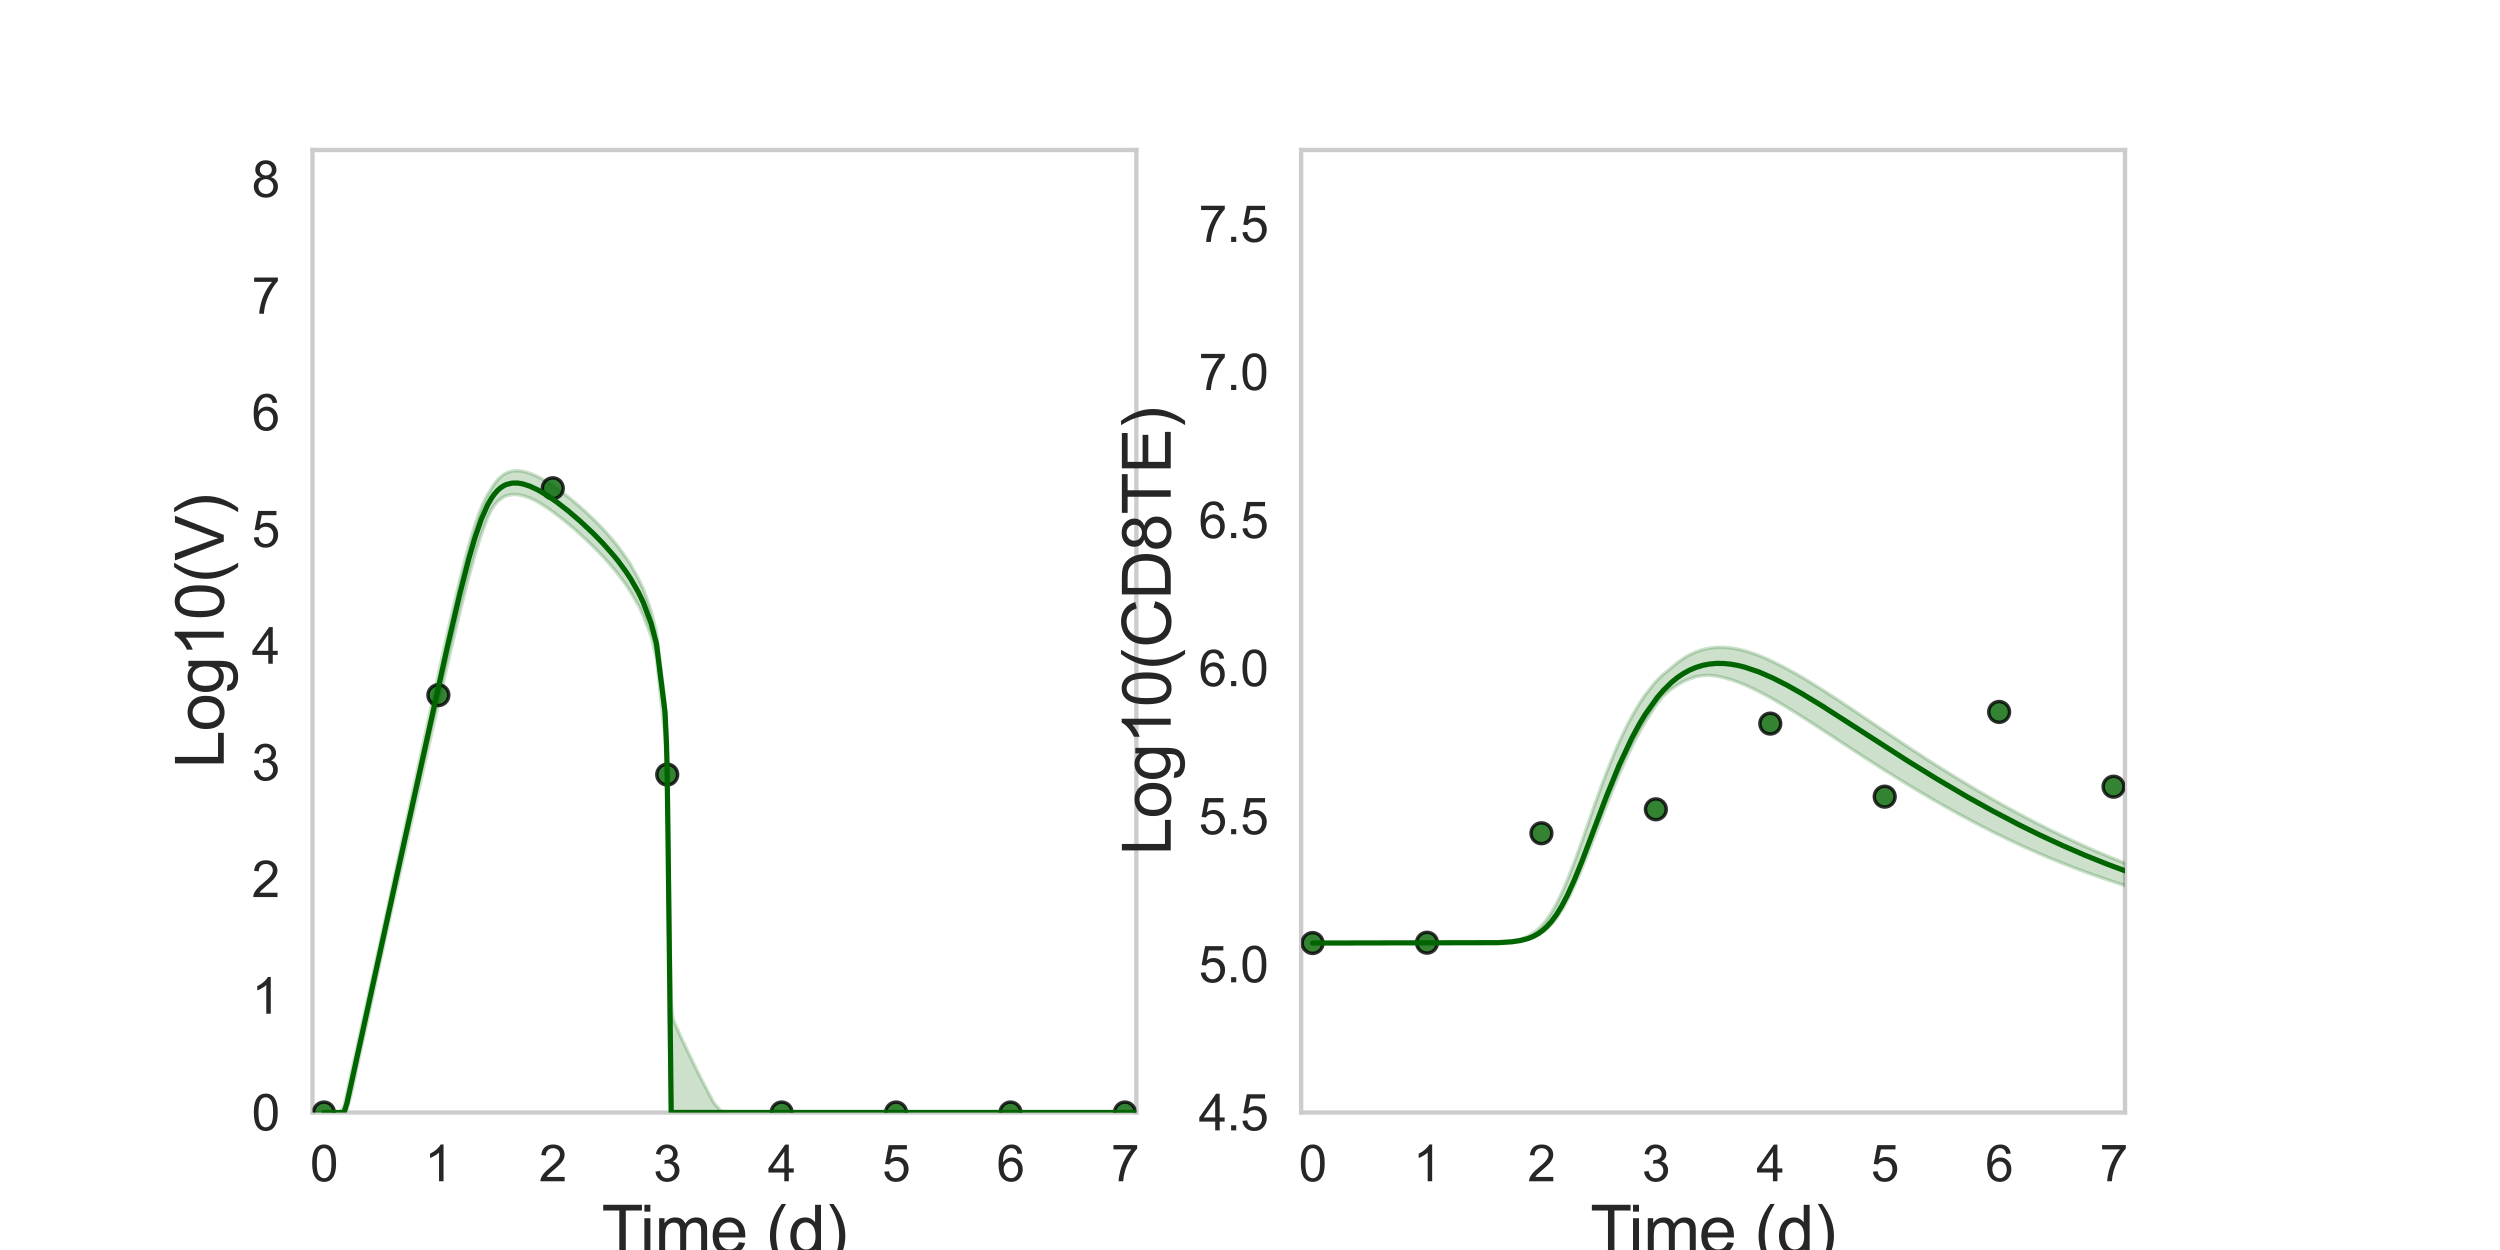 <?xml version="1.0" encoding="utf-8" standalone="no"?>
<!DOCTYPE svg PUBLIC "-//W3C//DTD SVG 1.1//EN"
  "http://www.w3.org/Graphics/SVG/1.1/DTD/svg11.dtd">
<svg xmlns:xlink="http://www.w3.org/1999/xlink" width="720pt" height="360pt" viewBox="0 0 720 360" xmlns="http://www.w3.org/2000/svg" version="1.1">
 <defs>
  <style type="text/css">*{stroke-linejoin: round; stroke-linecap: butt}</style>
 </defs>
 <g id="figure_1">
  <g id="patch_1">
   <path d="M 0 360 
L 720 360 
L 720 0 
L 0 0 
z
" style="fill: #ffffff"/>
  </g>
  <g id="axes_1">
   <g id="patch_2">
    <path d="M 90 320.4 
L 327.273 320.4 
L 327.273 43.2 
L 90 43.2 
z
" style="fill: #ffffff"/>
   </g>
   <g id="matplotlib.axis_1">
    <g id="xtick_1">
     <g id="text_1">
      <!-- 0 -->
      <g style="fill: #262626" transform="translate(89.292 340.207) scale(0.144 -0.144)">
       <defs>
        <path id="ArialMT-30" d="M 266 2259 
Q 266 3072 433 3567 
Q 600 4063 929 4331 
Q 1259 4600 1759 4600 
Q 2128 4600 2406 4451 
Q 2684 4303 2865 4023 
Q 3047 3744 3150 3342 
Q 3253 2941 3253 2259 
Q 3253 1453 3087 958 
Q 2922 463 2592 192 
Q 2263 -78 1759 -78 
Q 1097 -78 719 397 
Q 266 969 266 2259 
z
M 844 2259 
Q 844 1131 1108 757 
Q 1372 384 1759 384 
Q 2147 384 2411 759 
Q 2675 1134 2675 2259 
Q 2675 3391 2411 3762 
Q 2147 4134 1753 4134 
Q 1366 4134 1134 3806 
Q 844 3388 844 2259 
z
" transform="scale(0.016)"/>
       </defs>
       <use xlink:href="#ArialMT-30"/>
      </g>
     </g>
    </g>
    <g id="xtick_2">
     <g id="text_2">
      <!-- 1 -->
      <g style="fill: #262626" transform="translate(122.246 340.207) scale(0.144 -0.144)">
       <defs>
        <path id="ArialMT-31" d="M 2384 0 
L 1822 0 
L 1822 3584 
Q 1619 3391 1289 3197 
Q 959 3003 697 2906 
L 697 3450 
Q 1169 3672 1522 3987 
Q 1875 4303 2022 4600 
L 2384 4600 
L 2384 0 
z
" transform="scale(0.016)"/>
       </defs>
       <use xlink:href="#ArialMT-31"/>
      </g>
     </g>
    </g>
    <g id="xtick_3">
     <g id="text_3">
      <!-- 2 -->
      <g style="fill: #262626" transform="translate(155.201 340.207) scale(0.144 -0.144)">
       <defs>
        <path id="ArialMT-32" d="M 3222 541 
L 3222 0 
L 194 0 
Q 188 203 259 391 
Q 375 700 629 1000 
Q 884 1300 1366 1694 
Q 2113 2306 2375 2664 
Q 2638 3022 2638 3341 
Q 2638 3675 2398 3904 
Q 2159 4134 1775 4134 
Q 1369 4134 1125 3890 
Q 881 3647 878 3216 
L 300 3275 
Q 359 3922 746 4261 
Q 1134 4600 1788 4600 
Q 2447 4600 2831 4234 
Q 3216 3869 3216 3328 
Q 3216 3053 3103 2787 
Q 2991 2522 2730 2228 
Q 2469 1934 1863 1422 
Q 1356 997 1212 845 
Q 1069 694 975 541 
L 3222 541 
z
" transform="scale(0.016)"/>
       </defs>
       <use xlink:href="#ArialMT-32"/>
      </g>
     </g>
    </g>
    <g id="xtick_4">
     <g id="text_4">
      <!-- 3 -->
      <g style="fill: #262626" transform="translate(188.155 340.207) scale(0.144 -0.144)">
       <defs>
        <path id="ArialMT-33" d="M 269 1209 
L 831 1284 
Q 928 806 1161 595 
Q 1394 384 1728 384 
Q 2125 384 2398 659 
Q 2672 934 2672 1341 
Q 2672 1728 2419 1979 
Q 2166 2231 1775 2231 
Q 1616 2231 1378 2169 
L 1441 2663 
Q 1497 2656 1531 2656 
Q 1891 2656 2178 2843 
Q 2466 3031 2466 3422 
Q 2466 3731 2256 3934 
Q 2047 4138 1716 4138 
Q 1388 4138 1169 3931 
Q 950 3725 888 3313 
L 325 3413 
Q 428 3978 793 4289 
Q 1159 4600 1703 4600 
Q 2078 4600 2393 4439 
Q 2709 4278 2876 4000 
Q 3044 3722 3044 3409 
Q 3044 3113 2884 2869 
Q 2725 2625 2413 2481 
Q 2819 2388 3044 2092 
Q 3269 1797 3269 1353 
Q 3269 753 2831 336 
Q 2394 -81 1725 -81 
Q 1122 -81 723 278 
Q 325 638 269 1209 
z
" transform="scale(0.016)"/>
       </defs>
       <use xlink:href="#ArialMT-33"/>
      </g>
     </g>
    </g>
    <g id="xtick_5">
     <g id="text_5">
      <!-- 4 -->
      <g style="fill: #262626" transform="translate(221.11 340.207) scale(0.144 -0.144)">
       <defs>
        <path id="ArialMT-34" d="M 2069 0 
L 2069 1097 
L 81 1097 
L 81 1613 
L 2172 4581 
L 2631 4581 
L 2631 1613 
L 3250 1613 
L 3250 1097 
L 2631 1097 
L 2631 0 
L 2069 0 
z
M 2069 1613 
L 2069 3678 
L 634 1613 
L 2069 1613 
z
" transform="scale(0.016)"/>
       </defs>
       <use xlink:href="#ArialMT-34"/>
      </g>
     </g>
    </g>
    <g id="xtick_6">
     <g id="text_6">
      <!-- 5 -->
      <g style="fill: #262626" transform="translate(254.064 340.207) scale(0.144 -0.144)">
       <defs>
        <path id="ArialMT-35" d="M 266 1200 
L 856 1250 
Q 922 819 1161 601 
Q 1400 384 1738 384 
Q 2144 384 2425 690 
Q 2706 997 2706 1503 
Q 2706 1984 2436 2262 
Q 2166 2541 1728 2541 
Q 1456 2541 1237 2417 
Q 1019 2294 894 2097 
L 366 2166 
L 809 4519 
L 3088 4519 
L 3088 3981 
L 1259 3981 
L 1013 2750 
Q 1425 3038 1878 3038 
Q 2478 3038 2890 2622 
Q 3303 2206 3303 1553 
Q 3303 931 2941 478 
Q 2500 -78 1738 -78 
Q 1113 -78 717 272 
Q 322 622 266 1200 
z
" transform="scale(0.016)"/>
       </defs>
       <use xlink:href="#ArialMT-35"/>
      </g>
     </g>
    </g>
    <g id="xtick_7">
     <g id="text_7">
      <!-- 6 -->
      <g style="fill: #262626" transform="translate(287.019 340.207) scale(0.144 -0.144)">
       <defs>
        <path id="ArialMT-36" d="M 3184 3459 
L 2625 3416 
Q 2550 3747 2413 3897 
Q 2184 4138 1850 4138 
Q 1581 4138 1378 3988 
Q 1113 3794 959 3422 
Q 806 3050 800 2363 
Q 1003 2672 1297 2822 
Q 1591 2972 1913 2972 
Q 2475 2972 2870 2558 
Q 3266 2144 3266 1488 
Q 3266 1056 3080 686 
Q 2894 316 2569 119 
Q 2244 -78 1831 -78 
Q 1128 -78 684 439 
Q 241 956 241 2144 
Q 241 3472 731 4075 
Q 1159 4600 1884 4600 
Q 2425 4600 2770 4297 
Q 3116 3994 3184 3459 
z
M 888 1484 
Q 888 1194 1011 928 
Q 1134 663 1356 523 
Q 1578 384 1822 384 
Q 2178 384 2434 671 
Q 2691 959 2691 1453 
Q 2691 1928 2437 2201 
Q 2184 2475 1800 2475 
Q 1419 2475 1153 2201 
Q 888 1928 888 1484 
z
" transform="scale(0.016)"/>
       </defs>
       <use xlink:href="#ArialMT-36"/>
      </g>
     </g>
    </g>
    <g id="xtick_8">
     <g id="text_8">
      <!-- 7 -->
      <g style="fill: #262626" transform="translate(319.973 340.207) scale(0.144 -0.144)">
       <defs>
        <path id="ArialMT-37" d="M 303 3981 
L 303 4522 
L 3269 4522 
L 3269 4084 
Q 2831 3619 2401 2847 
Q 1972 2075 1738 1259 
Q 1569 684 1522 0 
L 944 0 
Q 953 541 1156 1306 
Q 1359 2072 1739 2783 
Q 2119 3494 2547 3981 
L 303 3981 
z
" transform="scale(0.016)"/>
       </defs>
       <use xlink:href="#ArialMT-37"/>
      </g>
     </g>
    </g>
    <g id="text_9">
     <!-- Time (d) -->
     <g style="fill: #262626" transform="translate(173.266 361.046) scale(0.192 -0.192)">
      <defs>
       <path id="ArialMT-54" d="M 1659 0 
L 1659 4041 
L 150 4041 
L 150 4581 
L 3781 4581 
L 3781 4041 
L 2266 4041 
L 2266 0 
L 1659 0 
z
" transform="scale(0.016)"/>
       <path id="ArialMT-69" d="M 425 3934 
L 425 4581 
L 988 4581 
L 988 3934 
L 425 3934 
z
M 425 0 
L 425 3319 
L 988 3319 
L 988 0 
L 425 0 
z
" transform="scale(0.016)"/>
       <path id="ArialMT-6d" d="M 422 0 
L 422 3319 
L 925 3319 
L 925 2853 
Q 1081 3097 1340 3245 
Q 1600 3394 1931 3394 
Q 2300 3394 2536 3241 
Q 2772 3088 2869 2813 
Q 3263 3394 3894 3394 
Q 4388 3394 4653 3120 
Q 4919 2847 4919 2278 
L 4919 0 
L 4359 0 
L 4359 2091 
Q 4359 2428 4304 2576 
Q 4250 2725 4106 2815 
Q 3963 2906 3769 2906 
Q 3419 2906 3187 2673 
Q 2956 2441 2956 1928 
L 2956 0 
L 2394 0 
L 2394 2156 
Q 2394 2531 2256 2718 
Q 2119 2906 1806 2906 
Q 1569 2906 1367 2781 
Q 1166 2656 1075 2415 
Q 984 2175 984 1722 
L 984 0 
L 422 0 
z
" transform="scale(0.016)"/>
       <path id="ArialMT-65" d="M 2694 1069 
L 3275 997 
Q 3138 488 2766 206 
Q 2394 -75 1816 -75 
Q 1088 -75 661 373 
Q 234 822 234 1631 
Q 234 2469 665 2931 
Q 1097 3394 1784 3394 
Q 2450 3394 2872 2941 
Q 3294 2488 3294 1666 
Q 3294 1616 3291 1516 
L 816 1516 
Q 847 969 1125 678 
Q 1403 388 1819 388 
Q 2128 388 2347 550 
Q 2566 713 2694 1069 
z
M 847 1978 
L 2700 1978 
Q 2663 2397 2488 2606 
Q 2219 2931 1791 2931 
Q 1403 2931 1139 2672 
Q 875 2413 847 1978 
z
" transform="scale(0.016)"/>
       <path id="ArialMT-20" transform="scale(0.016)"/>
       <path id="ArialMT-28" d="M 1497 -1347 
Q 1031 -759 709 28 
Q 388 816 388 1659 
Q 388 2403 628 3084 
Q 909 3875 1497 4659 
L 1900 4659 
Q 1522 4009 1400 3731 
Q 1209 3300 1100 2831 
Q 966 2247 966 1656 
Q 966 153 1900 -1347 
L 1497 -1347 
z
" transform="scale(0.016)"/>
       <path id="ArialMT-64" d="M 2575 0 
L 2575 419 
Q 2259 -75 1647 -75 
Q 1250 -75 917 144 
Q 584 363 401 755 
Q 219 1147 219 1656 
Q 219 2153 384 2558 
Q 550 2963 881 3178 
Q 1213 3394 1622 3394 
Q 1922 3394 2156 3267 
Q 2391 3141 2538 2938 
L 2538 4581 
L 3097 4581 
L 3097 0 
L 2575 0 
z
M 797 1656 
Q 797 1019 1065 703 
Q 1334 388 1700 388 
Q 2069 388 2326 689 
Q 2584 991 2584 1609 
Q 2584 2291 2321 2609 
Q 2059 2928 1675 2928 
Q 1300 2928 1048 2622 
Q 797 2316 797 1656 
z
" transform="scale(0.016)"/>
       <path id="ArialMT-29" d="M 791 -1347 
L 388 -1347 
Q 1322 153 1322 1656 
Q 1322 2244 1188 2822 
Q 1081 3291 891 3722 
Q 769 4003 388 4659 
L 791 4659 
Q 1378 3875 1659 3084 
Q 1900 2403 1900 1659 
Q 1900 816 1576 28 
Q 1253 -759 791 -1347 
z
" transform="scale(0.016)"/>
      </defs>
      <use xlink:href="#ArialMT-54"/>
      <use xlink:href="#ArialMT-69" x="57.334"/>
      <use xlink:href="#ArialMT-6d" x="79.551"/>
      <use xlink:href="#ArialMT-65" x="162.852"/>
      <use xlink:href="#ArialMT-20" x="218.467"/>
      <use xlink:href="#ArialMT-28" x="246.25"/>
      <use xlink:href="#ArialMT-64" x="279.551"/>
      <use xlink:href="#ArialMT-29" x="335.166"/>
     </g>
    </g>
   </g>
   <g id="matplotlib.axis_2">
    <g id="ytick_1">
     <g id="text_10">
      <!-- 0 -->
      <g style="fill: #262626" transform="translate(72.492 325.554) scale(0.144 -0.144)">
       <use xlink:href="#ArialMT-30"/>
      </g>
     </g>
    </g>
    <g id="ytick_2">
     <g id="text_11">
      <!-- 1 -->
      <g style="fill: #262626" transform="translate(72.492 291.954) scale(0.144 -0.144)">
       <use xlink:href="#ArialMT-31"/>
      </g>
     </g>
    </g>
    <g id="ytick_3">
     <g id="text_12">
      <!-- 2 -->
      <g style="fill: #262626" transform="translate(72.492 258.354) scale(0.144 -0.144)">
       <use xlink:href="#ArialMT-32"/>
      </g>
     </g>
    </g>
    <g id="ytick_4">
     <g id="text_13">
      <!-- 3 -->
      <g style="fill: #262626" transform="translate(72.492 224.754) scale(0.144 -0.144)">
       <use xlink:href="#ArialMT-33"/>
      </g>
     </g>
    </g>
    <g id="ytick_5">
     <g id="text_14">
      <!-- 4 -->
      <g style="fill: #262626" transform="translate(72.492 191.154) scale(0.144 -0.144)">
       <use xlink:href="#ArialMT-34"/>
      </g>
     </g>
    </g>
    <g id="ytick_6">
     <g id="text_15">
      <!-- 5 -->
      <g style="fill: #262626" transform="translate(72.492 157.554) scale(0.144 -0.144)">
       <use xlink:href="#ArialMT-35"/>
      </g>
     </g>
    </g>
    <g id="ytick_7">
     <g id="text_16">
      <!-- 6 -->
      <g style="fill: #262626" transform="translate(72.492 123.954) scale(0.144 -0.144)">
       <use xlink:href="#ArialMT-36"/>
      </g>
     </g>
    </g>
    <g id="ytick_8">
     <g id="text_17">
      <!-- 7 -->
      <g style="fill: #262626" transform="translate(72.492 90.354) scale(0.144 -0.144)">
       <use xlink:href="#ArialMT-37"/>
      </g>
     </g>
    </g>
    <g id="ytick_9">
     <g id="text_18">
      <!-- 8 -->
      <g style="fill: #262626" transform="translate(72.492 56.754) scale(0.144 -0.144)">
       <defs>
        <path id="ArialMT-38" d="M 1131 2484 
Q 781 2613 612 2850 
Q 444 3088 444 3419 
Q 444 3919 803 4259 
Q 1163 4600 1759 4600 
Q 2359 4600 2725 4251 
Q 3091 3903 3091 3403 
Q 3091 3084 2923 2848 
Q 2756 2613 2416 2484 
Q 2838 2347 3058 2040 
Q 3278 1734 3278 1309 
Q 3278 722 2862 322 
Q 2447 -78 1769 -78 
Q 1091 -78 675 323 
Q 259 725 259 1325 
Q 259 1772 486 2073 
Q 713 2375 1131 2484 
z
M 1019 3438 
Q 1019 3113 1228 2906 
Q 1438 2700 1772 2700 
Q 2097 2700 2305 2904 
Q 2513 3109 2513 3406 
Q 2513 3716 2298 3927 
Q 2084 4138 1766 4138 
Q 1444 4138 1231 3931 
Q 1019 3725 1019 3438 
z
M 838 1322 
Q 838 1081 952 856 
Q 1066 631 1291 507 
Q 1516 384 1775 384 
Q 2178 384 2440 643 
Q 2703 903 2703 1303 
Q 2703 1709 2433 1975 
Q 2163 2241 1756 2241 
Q 1359 2241 1098 1978 
Q 838 1716 838 1322 
z
" transform="scale(0.016)"/>
       </defs>
       <use xlink:href="#ArialMT-38"/>
      </g>
     </g>
    </g>
    <g id="text_19">
     <!-- Log10(V) -->
     <g style="fill: #262626" transform="translate(64.451 221.289) rotate(-90) scale(0.192 -0.192)">
      <defs>
       <path id="ArialMT-4c" d="M 469 0 
L 469 4581 
L 1075 4581 
L 1075 541 
L 3331 541 
L 3331 0 
L 469 0 
z
" transform="scale(0.016)"/>
       <path id="ArialMT-6f" d="M 213 1659 
Q 213 2581 725 3025 
Q 1153 3394 1769 3394 
Q 2453 3394 2887 2945 
Q 3322 2497 3322 1706 
Q 3322 1066 3130 698 
Q 2938 331 2570 128 
Q 2203 -75 1769 -75 
Q 1072 -75 642 372 
Q 213 819 213 1659 
z
M 791 1659 
Q 791 1022 1069 705 
Q 1347 388 1769 388 
Q 2188 388 2466 706 
Q 2744 1025 2744 1678 
Q 2744 2294 2464 2611 
Q 2184 2928 1769 2928 
Q 1347 2928 1069 2612 
Q 791 2297 791 1659 
z
" transform="scale(0.016)"/>
       <path id="ArialMT-67" d="M 319 -275 
L 866 -356 
Q 900 -609 1056 -725 
Q 1266 -881 1628 -881 
Q 2019 -881 2231 -725 
Q 2444 -569 2519 -288 
Q 2563 -116 2559 434 
Q 2191 0 1641 0 
Q 956 0 581 494 
Q 206 988 206 1678 
Q 206 2153 378 2554 
Q 550 2956 876 3175 
Q 1203 3394 1644 3394 
Q 2231 3394 2613 2919 
L 2613 3319 
L 3131 3319 
L 3131 450 
Q 3131 -325 2973 -648 
Q 2816 -972 2473 -1159 
Q 2131 -1347 1631 -1347 
Q 1038 -1347 672 -1080 
Q 306 -813 319 -275 
z
M 784 1719 
Q 784 1066 1043 766 
Q 1303 466 1694 466 
Q 2081 466 2343 764 
Q 2606 1063 2606 1700 
Q 2606 2309 2336 2618 
Q 2066 2928 1684 2928 
Q 1309 2928 1046 2623 
Q 784 2319 784 1719 
z
" transform="scale(0.016)"/>
       <path id="ArialMT-56" d="M 1803 0 
L 28 4581 
L 684 4581 
L 1875 1253 
Q 2019 853 2116 503 
Q 2222 878 2363 1253 
L 3600 4581 
L 4219 4581 
L 2425 0 
L 1803 0 
z
" transform="scale(0.016)"/>
      </defs>
      <use xlink:href="#ArialMT-4c"/>
      <use xlink:href="#ArialMT-6f" x="55.615"/>
      <use xlink:href="#ArialMT-67" x="111.23"/>
      <use xlink:href="#ArialMT-31" x="166.846"/>
      <use xlink:href="#ArialMT-30" x="222.461"/>
      <use xlink:href="#ArialMT-28" x="278.076"/>
      <use xlink:href="#ArialMT-56" x="311.377"/>
      <use xlink:href="#ArialMT-29" x="378.076"/>
     </g>
    </g>
   </g>
   <g id="patch_3">
    <path d="M 90 320.4 
L 90 43.2 
" style="fill: none; stroke: #cccccc; stroke-width: 1.25; stroke-linejoin: miter; stroke-linecap: square"/>
   </g>
   <g id="patch_4">
    <path d="M 327.273 320.4 
L 327.273 43.2 
" style="fill: none; stroke: #cccccc; stroke-width: 1.25; stroke-linejoin: miter; stroke-linecap: square"/>
   </g>
   <g id="patch_5">
    <path d="M 90 320.4 
L 327.273 320.4 
" style="fill: none; stroke: #cccccc; stroke-width: 1.25; stroke-linejoin: miter; stroke-linecap: square"/>
   </g>
   <g id="patch_6">
    <path d="M 90 43.2 
L 327.273 43.2 
" style="fill: none; stroke: #cccccc; stroke-width: 1.25; stroke-linejoin: miter; stroke-linecap: square"/>
   </g>
   <g id="PolyCollection_1">
    <defs>
     <path id="m4801d8d768" d="M 93.295 -39.6 
L 93.295 -39.6 
L 93.297 -39.6 
L 93.312 -39.6 
L 93.459 -39.6 
L 93.649 -39.6 
L 94.091 -39.6 
L 94.533 -39.6 
L 95.272 -39.6 
L 96.012 -39.6 
L 97.014 -39.6 
L 98.016 -39.6 
L 99.086 -39.6 
L 99.918 -40.515 
L 101.053 -44.381 
L 101.887 -48.203 
L 103.136 -53.913 
L 103.961 -57.686 
L 105.074 -62.77 
L 105.919 -66.63 
L 107.109 -72.064 
L 107.932 -75.829 
L 108.998 -80.699 
L 109.829 -84.493 
L 110.952 -89.618 
L 111.761 -93.314 
L 112.792 -97.921 
L 113.603 -101.501 
L 114.684 -106.272 
L 115.475 -109.762 
L 116.48 -114.196 
L 117.272 -117.691 
L 118.323 -122.33 
L 119.097 -125.744 
L 120.191 -130.566 
L 120.935 -133.845 
L 121.892 -138.056 
L 122.649 -141.387 
L 123.664 -145.844 
L 124.412 -149.129 
L 125.478 -153.795 
L 126.204 -156.97 
L 127.155 -161.109 
L 127.898 -164.332 
L 128.916 -168.719 
L 129.656 -171.895 
L 130.738 -176.484 
L 131.464 -179.543 
L 132.445 -183.592 
L 133.197 -186.654 
L 134.261 -190.851 
L 135.015 -193.762 
L 136.026 -197.472 
L 136.795 -200.192 
L 137.874 -203.719 
L 138.636 -206.064 
L 139.663 -208.9 
L 140.445 -210.863 
L 141.562 -213.253 
L 142.352 -214.475 
L 143.36 -215.618 
L 144.144 -216.265 
L 145.132 -216.911 
L 145.859 -217.208 
L 146.689 -217.443 
L 147.519 -217.557 
L 148.35 -217.575 
L 149.086 -217.516 
L 149.845 -217.399 
L 150.604 -217.225 
L 151.253 -217.037 
L 151.943 -216.801 
L 152.555 -216.563 
L 153.17 -216.299 
L 153.785 -216.013 
L 154.307 -215.754 
L 154.884 -215.436 
L 155.398 -215.135 
L 155.912 -214.823 
L 156.427 -214.501 
L 156.871 -214.214 
L 157.36 -213.891 
L 157.849 -213.559 
L 158.28 -213.261 
L 158.716 -212.953 
L 159.152 -212.64 
L 159.589 -212.321 
L 159.976 -212.033 
L 160.39 -211.722 
L 160.805 -211.405 
L 161.219 -211.085 
L 161.633 -210.76 
L 162.048 -210.431 
L 162.462 -210.098 
L 162.835 -209.795 
L 163.217 -209.481 
L 163.6 -209.164 
L 163.982 -208.844 
L 164.365 -208.52 
L 164.747 -208.194 
L 165.13 -207.864 
L 165.513 -207.532 
L 165.895 -207.196 
L 166.286 -206.85 
L 166.691 -206.485 
L 167.12 -206.096 
L 168.622 -204.715 
L 169.199 -204.164 
L 170.916 -202.504 
L 171.673 -201.735 
L 173.672 -199.665 
L 174.632 -198.606 
L 176.821 -196.096 
L 177.975 -194.651 
L 180.236 -191.623 
L 181.545 -189.625 
L 183.823 -185.719 
L 185.25 -182.699 
L 187.525 -176.73 
L 189.042 -170.438 
L 191.523 -147.776 
L 191.83 -141.509 
L 191.938 -138.63 
L 192.063 -135.285 
L 192.107 -133.286 
L 192.255 -121.378 
L 192.274 -119.65 
L 192.275 -119.591 
L 192.278 -119.298 
L 192.281 -119 
L 192.285 -118.616 
L 192.288 -118.392 
L 192.295 -117.691 
L 192.309 -116.433 
L 192.342 -113.398 
L 192.413 -106.446 
L 192.484 -99.477 
L 192.59 -89.365 
L 192.697 -78.089 
L 192.829 -61.449 
L 192.967 -48.117 
L 193.122 -39.791 
L 193.308 -39.6 
L 193.529 -39.6 
L 193.859 -39.6 
L 194.309 -39.6 
L 195.503 -39.6 
L 196.698 -39.6 
L 198.326 -39.6 
L 199.953 -39.6 
L 201.798 -39.6 
L 203.642 -39.6 
L 205.612 -39.6 
L 207.581 -39.6 
L 209.617 -39.6 
L 211.652 -39.6 
L 213.687 -39.6 
L 215.722 -39.6 
L 217.757 -39.6 
L 219.792 -39.6 
L 221.827 -39.6 
L 223.862 -39.6 
L 225.897 -39.6 
L 227.932 -39.6 
L 229.968 -39.6 
L 232.003 -39.6 
L 234.038 -39.6 
L 236.073 -39.6 
L 238.108 -39.6 
L 240.143 -39.6 
L 242.178 -39.6 
L 244.213 -39.6 
L 246.248 -39.6 
L 248.284 -39.6 
L 250.319 -39.6 
L 252.354 -39.6 
L 254.389 -39.6 
L 256.424 -39.6 
L 258.459 -39.6 
L 260.503 -39.6 
L 262.558 -39.6 
L 264.628 -39.6 
L 266.715 -39.6 
L 268.807 -39.6 
L 270.932 -39.6 
L 273.075 -39.6 
L 275.254 -39.6 
L 277.461 -39.6 
L 279.71 -39.6 
L 282 -39.6 
L 284.342 -39.6 
L 286.74 -39.6 
L 289.209 -39.6 
L 291.757 -39.6 
L 294.403 -39.6 
L 297.05 -39.6 
L 299.864 -39.6 
L 302.771 -39.6 
L 305.904 -39.6 
L 309.199 -39.6 
L 312.495 -39.6 
L 315.79 -39.6 
L 319.086 -39.6 
L 322.381 -39.6 
L 325.677 -39.6 
L 328.972 -39.6 
L 332.267 -39.6 
L 335.563 -39.6 
L 338.858 -39.6 
L 342.154 -39.6 
L 345.449 -39.6 
L 348.745 -39.6 
L 352.04 -39.6 
L 355.336 -39.6 
L 358.631 -39.6 
L 361.927 -39.6 
L 365.222 -39.6 
L 368.517 -39.6 
L 371.813 -39.6 
L 375.108 -39.6 
L 378.404 -39.6 
L 381.699 -39.6 
L 384.995 -39.6 
L 388.29 -39.6 
L 391.586 -39.6 
L 394.881 -39.6 
L 398.177 -39.6 
L 401.472 -39.6 
L 404.767 -39.6 
L 408.063 -39.6 
L 411.358 -39.6 
L 414.654 -39.6 
L 417.949 -39.6 
L 421.245 -39.6 
L 424.54 -39.6 
L 427.836 -39.6 
L 431.131 -39.6 
L 434.427 -39.6 
L 437.722 -39.6 
L 441.017 -39.6 
L 444.313 -39.6 
L 447.608 -39.6 
L 450.904 -39.6 
L 454.199 -39.6 
L 457.495 -39.6 
L 460.79 -39.6 
L 464.086 -39.6 
L 467.381 -39.6 
L 470.677 -39.6 
L 473.972 -39.6 
L 477.267 -39.6 
L 480.563 -39.6 
L 483.858 -39.6 
L 487.154 -39.6 
L 488.75 -39.6 
L 488.75 -39.6 
L 488.75 -39.6 
L 487.154 -39.6 
L 483.858 -39.6 
L 480.563 -39.6 
L 477.267 -39.6 
L 473.972 -39.6 
L 470.677 -39.6 
L 467.381 -39.6 
L 464.086 -39.6 
L 460.79 -39.6 
L 457.495 -39.6 
L 454.199 -39.6 
L 450.904 -39.6 
L 447.608 -39.6 
L 444.313 -39.6 
L 441.017 -39.6 
L 437.722 -39.6 
L 434.427 -39.6 
L 431.131 -39.6 
L 427.836 -39.6 
L 424.54 -39.6 
L 421.245 -39.6 
L 417.949 -39.6 
L 414.654 -39.6 
L 411.358 -39.6 
L 408.063 -39.6 
L 404.767 -39.6 
L 401.472 -39.6 
L 398.177 -39.6 
L 394.881 -39.6 
L 391.586 -39.6 
L 388.29 -39.6 
L 384.995 -39.6 
L 381.699 -39.6 
L 378.404 -39.6 
L 375.108 -39.6 
L 371.813 -39.6 
L 368.517 -39.6 
L 365.222 -39.6 
L 361.927 -39.6 
L 358.631 -39.6 
L 355.336 -39.6 
L 352.04 -39.6 
L 348.745 -39.6 
L 345.449 -39.6 
L 342.154 -39.6 
L 338.858 -39.6 
L 335.563 -39.6 
L 332.267 -39.6 
L 328.972 -39.6 
L 325.677 -39.6 
L 322.381 -39.6 
L 319.086 -39.6 
L 315.79 -39.6 
L 312.495 -39.6 
L 309.199 -39.6 
L 305.904 -39.6 
L 302.771 -39.6 
L 299.864 -39.6 
L 297.05 -39.6 
L 294.403 -39.6 
L 291.757 -39.6 
L 289.209 -39.6 
L 286.74 -39.6 
L 284.342 -39.6 
L 282 -39.6 
L 279.71 -39.6 
L 277.461 -39.6 
L 275.254 -39.6 
L 273.075 -39.6 
L 270.932 -39.6 
L 268.807 -39.6 
L 266.715 -39.6 
L 264.628 -39.6 
L 262.558 -39.6 
L 260.503 -39.6 
L 258.459 -39.6 
L 256.424 -39.6 
L 254.389 -39.6 
L 252.354 -39.6 
L 250.319 -39.6 
L 248.284 -39.6 
L 246.248 -39.6 
L 244.213 -39.6 
L 242.178 -39.6 
L 240.143 -39.6 
L 238.108 -39.6 
L 236.073 -39.6 
L 234.038 -39.6 
L 232.003 -39.6 
L 229.968 -39.6 
L 227.932 -39.6 
L 225.897 -39.6 
L 223.862 -39.6 
L 221.827 -39.6 
L 219.792 -39.6 
L 217.757 -39.6 
L 215.722 -39.6 
L 213.687 -39.6 
L 211.652 -39.6 
L 209.617 -39.6 
L 207.581 -40.124 
L 205.612 -42.328 
L 203.642 -46.036 
L 201.798 -49.606 
L 199.953 -53.279 
L 198.326 -56.647 
L 196.698 -60.085 
L 195.503 -62.719 
L 194.309 -65.384 
L 193.859 -66.644 
L 193.529 -68.686 
L 193.308 -73.143 
L 193.122 -81.138 
L 192.967 -90.69 
L 192.829 -100.709 
L 192.697 -110.758 
L 192.59 -119.203 
L 192.484 -127.846 
L 192.413 -132.619 
L 192.342 -136.361 
L 192.309 -138.056 
L 192.295 -138.672 
L 192.288 -139.016 
L 192.285 -139.126 
L 192.281 -139.316 
L 192.278 -139.463 
L 192.275 -139.608 
L 192.274 -139.637 
L 192.255 -140.49 
L 192.107 -145.885 
L 192.063 -147.199 
L 191.938 -150.226 
L 191.83 -152.307 
L 191.523 -157.755 
L 189.042 -178.115 
L 187.525 -184.083 
L 185.25 -190.419 
L 183.823 -193.445 
L 181.545 -197.522 
L 180.236 -199.515 
L 177.975 -202.629 
L 176.821 -204.056 
L 174.632 -206.599 
L 173.672 -207.632 
L 171.673 -209.703 
L 170.916 -210.443 
L 169.199 -212.084 
L 168.622 -212.611 
L 167.12 -213.963 
L 166.691 -214.337 
L 166.286 -214.686 
L 165.895 -215.02 
L 165.513 -215.344 
L 165.13 -215.663 
L 164.747 -215.98 
L 164.365 -216.293 
L 163.982 -216.602 
L 163.6 -216.908 
L 163.217 -217.21 
L 162.835 -217.509 
L 162.462 -217.796 
L 162.048 -218.112 
L 161.633 -218.422 
L 161.219 -218.728 
L 160.805 -219.03 
L 160.39 -219.326 
L 159.976 -219.618 
L 159.589 -219.885 
L 159.152 -220.181 
L 158.716 -220.47 
L 158.28 -220.753 
L 157.849 -221.026 
L 157.36 -221.327 
L 156.871 -221.62 
L 156.427 -221.876 
L 155.912 -222.163 
L 155.398 -222.437 
L 154.884 -222.698 
L 154.307 -222.976 
L 153.785 -223.21 
L 153.17 -223.466 
L 152.555 -223.697 
L 151.943 -223.9 
L 151.253 -224.095 
L 150.604 -224.241 
L 149.845 -224.362 
L 149.086 -224.422 
L 148.35 -224.414 
L 147.519 -224.317 
L 146.689 -224.113 
L 145.859 -223.786 
L 145.132 -223.382 
L 144.144 -222.641 
L 143.36 -221.866 
L 142.352 -220.601 
L 141.562 -219.384 
L 140.445 -217.589 
L 139.663 -216.146 
L 138.636 -213.843 
L 137.874 -211.949 
L 136.795 -208.826 
L 136.026 -206.412 
L 135.015 -202.922 
L 134.261 -200.174 
L 133.197 -196.044 
L 132.445 -193.03 
L 131.464 -188.94 
L 130.738 -185.853 
L 129.656 -181.144 
L 128.916 -177.883 
L 127.898 -173.335 
L 127.155 -169.993 
L 126.204 -165.682 
L 125.478 -162.377 
L 124.412 -157.505 
L 123.664 -154.076 
L 122.649 -149.41 
L 121.892 -145.923 
L 120.935 -141.511 
L 120.191 -138.079 
L 119.097 -133.029 
L 118.323 -129.453 
L 117.272 -124.591 
L 116.48 -120.928 
L 115.475 -116.281 
L 114.684 -112.623 
L 113.603 -107.622 
L 112.792 -103.869 
L 111.761 -99.093 
L 110.952 -95.351 
L 109.829 -90.209 
L 108.998 -86.453 
L 107.932 -81.628 
L 107.109 -77.906 
L 105.919 -72.514 
L 105.074 -68.694 
L 103.961 -63.654 
L 103.136 -59.921 
L 101.887 -54.255 
L 101.053 -50.47 
L 99.918 -45.294 
L 99.086 -41.473 
L 98.016 -39.723 
L 97.014 -39.6 
L 96.012 -39.6 
L 95.272 -39.6 
L 94.533 -39.6 
L 94.091 -39.6 
L 93.649 -39.6 
L 93.459 -39.6 
L 93.312 -39.6 
L 93.297 -39.6 
L 93.295 -39.6 
z
" style="stroke: #006400; stroke-opacity: 0.2"/>
    </defs>
    <g clip-path="url(#p39ecf8c945)">
     <use xlink:href="#m4801d8d768" x="0" y="360" style="fill: #006400; fill-opacity: 0.2; stroke: #006400; stroke-opacity: 0.2"/>
    </g>
   </g>
   <g id="PathCollection_1">
    <defs>
     <path id="mb91b4eb56b" d="M 0 3 
C 0.796 3 1.559 2.684 2.121 2.121 
C 2.684 1.559 3 0.796 3 0 
C 3 -0.796 2.684 -1.559 2.121 -2.121 
C 1.559 -2.684 0.796 -3 0 -3 
C -0.796 -3 -1.559 -2.684 -2.121 -2.121 
C -2.684 -1.559 -3 -0.796 -3 0 
C -3 0.796 -2.684 1.559 -2.121 2.121 
C -1.559 2.684 -0.796 3 0 3 
z
" style="stroke: #000000; stroke-opacity: 0.8"/>
    </defs>
    <g clip-path="url(#p39ecf8c945)">
     <use xlink:href="#mb91b4eb56b" x="93.295" y="320.4" style="fill: #006400; fill-opacity: 0.8; stroke: #000000; stroke-opacity: 0.8"/>
     <use xlink:href="#mb91b4eb56b" x="126.25" y="200.196" style="fill: #006400; fill-opacity: 0.8; stroke: #000000; stroke-opacity: 0.8"/>
     <use xlink:href="#mb91b4eb56b" x="159.205" y="140.612" style="fill: #006400; fill-opacity: 0.8; stroke: #000000; stroke-opacity: 0.8"/>
     <use xlink:href="#mb91b4eb56b" x="192.159" y="223.077" style="fill: #006400; fill-opacity: 0.8; stroke: #000000; stroke-opacity: 0.8"/>
     <use xlink:href="#mb91b4eb56b" x="225.114" y="320.4" style="fill: #006400; fill-opacity: 0.8; stroke: #000000; stroke-opacity: 0.8"/>
     <use xlink:href="#mb91b4eb56b" x="258.068" y="320.4" style="fill: #006400; fill-opacity: 0.8; stroke: #000000; stroke-opacity: 0.8"/>
     <use xlink:href="#mb91b4eb56b" x="291.023" y="320.4" style="fill: #006400; fill-opacity: 0.8; stroke: #000000; stroke-opacity: 0.8"/>
     <use xlink:href="#mb91b4eb56b" x="323.977" y="320.4" style="fill: #006400; fill-opacity: 0.8; stroke: #000000; stroke-opacity: 0.8"/>
    </g>
   </g>
   <g id="line2d_1">
    <path d="M 93.295 320.4 
L 99.086 320.4 
L 99.918 317.735 
L 115.475 246.758 
L 128.916 186.032 
L 132.445 170.953 
L 135.015 160.931 
L 136.795 154.816 
L 138.636 149.484 
L 140.445 145.392 
L 141.562 143.452 
L 142.352 142.335 
L 143.36 141.195 
L 144.144 140.508 
L 145.132 139.862 
L 145.859 139.525 
L 147.519 139.121 
L 149.086 139.114 
L 150.604 139.374 
L 152.555 140.005 
L 154.884 141.089 
L 157.36 142.537 
L 160.39 144.62 
L 163.6 147.113 
L 167.12 150.126 
L 170.916 153.689 
L 173.672 156.515 
L 176.821 160.081 
L 177.975 161.508 
L 180.236 164.567 
L 181.545 166.543 
L 183.823 170.506 
L 185.25 173.477 
L 187.525 179.543 
L 189.042 185.276 
L 191.523 205.034 
L 191.938 214.019 
L 192.107 220.163 
L 192.413 243.203 
L 193.308 320.4 
L 488.75 320.4 
L 488.75 320.4 
" clip-path="url(#p39ecf8c945)" style="fill: none; stroke: #006400; stroke-width: 1.5; stroke-linecap: round"/>
   </g>
  </g>
  <g id="axes_2">
   <g id="patch_7">
    <path d="M 374.727 320.4 
L 612 320.4 
L 612 43.2 
L 374.727 43.2 
z
" style="fill: #ffffff"/>
   </g>
   <g id="matplotlib.axis_3">
    <g id="xtick_9">
     <g id="text_20">
      <!-- 0 -->
      <g style="fill: #262626" transform="translate(374.019 340.207) scale(0.144 -0.144)">
       <use xlink:href="#ArialMT-30"/>
      </g>
     </g>
    </g>
    <g id="xtick_10">
     <g id="text_21">
      <!-- 1 -->
      <g style="fill: #262626" transform="translate(406.973 340.207) scale(0.144 -0.144)">
       <use xlink:href="#ArialMT-31"/>
      </g>
     </g>
    </g>
    <g id="xtick_11">
     <g id="text_22">
      <!-- 2 -->
      <g style="fill: #262626" transform="translate(439.928 340.207) scale(0.144 -0.144)">
       <use xlink:href="#ArialMT-32"/>
      </g>
     </g>
    </g>
    <g id="xtick_12">
     <g id="text_23">
      <!-- 3 -->
      <g style="fill: #262626" transform="translate(472.882 340.207) scale(0.144 -0.144)">
       <use xlink:href="#ArialMT-33"/>
      </g>
     </g>
    </g>
    <g id="xtick_13">
     <g id="text_24">
      <!-- 4 -->
      <g style="fill: #262626" transform="translate(505.837 340.207) scale(0.144 -0.144)">
       <use xlink:href="#ArialMT-34"/>
      </g>
     </g>
    </g>
    <g id="xtick_14">
     <g id="text_25">
      <!-- 5 -->
      <g style="fill: #262626" transform="translate(538.792 340.207) scale(0.144 -0.144)">
       <use xlink:href="#ArialMT-35"/>
      </g>
     </g>
    </g>
    <g id="xtick_15">
     <g id="text_26">
      <!-- 6 -->
      <g style="fill: #262626" transform="translate(571.746 340.207) scale(0.144 -0.144)">
       <use xlink:href="#ArialMT-36"/>
      </g>
     </g>
    </g>
    <g id="xtick_16">
     <g id="text_27">
      <!-- 7 -->
      <g style="fill: #262626" transform="translate(604.701 340.207) scale(0.144 -0.144)">
       <use xlink:href="#ArialMT-37"/>
      </g>
     </g>
    </g>
    <g id="text_28">
     <!-- Time (d) -->
     <g style="fill: #262626" transform="translate(457.994 361.046) scale(0.192 -0.192)">
      <use xlink:href="#ArialMT-54"/>
      <use xlink:href="#ArialMT-69" x="57.334"/>
      <use xlink:href="#ArialMT-6d" x="79.551"/>
      <use xlink:href="#ArialMT-65" x="162.852"/>
      <use xlink:href="#ArialMT-20" x="218.467"/>
      <use xlink:href="#ArialMT-28" x="246.25"/>
      <use xlink:href="#ArialMT-64" x="279.551"/>
      <use xlink:href="#ArialMT-29" x="335.166"/>
     </g>
    </g>
   </g>
   <g id="matplotlib.axis_4">
    <g id="ytick_10">
     <g id="text_29">
      <!-- 4.5 -->
      <g style="fill: #262626" transform="translate(345.211 325.554) scale(0.144 -0.144)">
       <defs>
        <path id="ArialMT-2e" d="M 581 0 
L 581 641 
L 1222 641 
L 1222 0 
L 581 0 
z
" transform="scale(0.016)"/>
       </defs>
       <use xlink:href="#ArialMT-34"/>
       <use xlink:href="#ArialMT-2e" x="55.615"/>
       <use xlink:href="#ArialMT-35" x="83.398"/>
      </g>
     </g>
    </g>
    <g id="ytick_11">
     <g id="text_30">
      <!-- 5.0 -->
      <g style="fill: #262626" transform="translate(345.211 282.907) scale(0.144 -0.144)">
       <use xlink:href="#ArialMT-35"/>
       <use xlink:href="#ArialMT-2e" x="55.615"/>
       <use xlink:href="#ArialMT-30" x="83.398"/>
      </g>
     </g>
    </g>
    <g id="ytick_12">
     <g id="text_31">
      <!-- 5.5 -->
      <g style="fill: #262626" transform="translate(345.211 240.261) scale(0.144 -0.144)">
       <use xlink:href="#ArialMT-35"/>
       <use xlink:href="#ArialMT-2e" x="55.615"/>
       <use xlink:href="#ArialMT-35" x="83.398"/>
      </g>
     </g>
    </g>
    <g id="ytick_13">
     <g id="text_32">
      <!-- 6.0 -->
      <g style="fill: #262626" transform="translate(345.211 197.615) scale(0.144 -0.144)">
       <use xlink:href="#ArialMT-36"/>
       <use xlink:href="#ArialMT-2e" x="55.615"/>
       <use xlink:href="#ArialMT-30" x="83.398"/>
      </g>
     </g>
    </g>
    <g id="ytick_14">
     <g id="text_33">
      <!-- 6.5 -->
      <g style="fill: #262626" transform="translate(345.211 154.969) scale(0.144 -0.144)">
       <use xlink:href="#ArialMT-36"/>
       <use xlink:href="#ArialMT-2e" x="55.615"/>
       <use xlink:href="#ArialMT-35" x="83.398"/>
      </g>
     </g>
    </g>
    <g id="ytick_15">
     <g id="text_34">
      <!-- 7.0 -->
      <g style="fill: #262626" transform="translate(345.211 112.323) scale(0.144 -0.144)">
       <use xlink:href="#ArialMT-37"/>
       <use xlink:href="#ArialMT-2e" x="55.615"/>
       <use xlink:href="#ArialMT-30" x="83.398"/>
      </g>
     </g>
    </g>
    <g id="ytick_16">
     <g id="text_35">
      <!-- 7.5 -->
      <g style="fill: #262626" transform="translate(345.211 69.677) scale(0.144 -0.144)">
       <use xlink:href="#ArialMT-37"/>
       <use xlink:href="#ArialMT-2e" x="55.615"/>
       <use xlink:href="#ArialMT-35" x="83.398"/>
      </g>
     </g>
    </g>
    <g id="text_36">
     <!-- Log10(CD8TE) -->
     <g style="fill: #262626" transform="translate(337.17 246.357) rotate(-90) scale(0.192 -0.192)">
      <defs>
       <path id="ArialMT-43" d="M 3763 1606 
L 4369 1453 
Q 4178 706 3683 314 
Q 3188 -78 2472 -78 
Q 1731 -78 1267 223 
Q 803 525 561 1097 
Q 319 1669 319 2325 
Q 319 3041 592 3573 
Q 866 4106 1370 4382 
Q 1875 4659 2481 4659 
Q 3169 4659 3637 4309 
Q 4106 3959 4291 3325 
L 3694 3184 
Q 3534 3684 3231 3912 
Q 2928 4141 2469 4141 
Q 1941 4141 1586 3887 
Q 1231 3634 1087 3207 
Q 944 2781 944 2328 
Q 944 1744 1114 1308 
Q 1284 872 1643 656 
Q 2003 441 2422 441 
Q 2931 441 3284 734 
Q 3638 1028 3763 1606 
z
" transform="scale(0.016)"/>
       <path id="ArialMT-44" d="M 494 0 
L 494 4581 
L 2072 4581 
Q 2606 4581 2888 4516 
Q 3281 4425 3559 4188 
Q 3922 3881 4101 3404 
Q 4281 2928 4281 2316 
Q 4281 1794 4159 1391 
Q 4038 988 3847 723 
Q 3656 459 3429 307 
Q 3203 156 2883 78 
Q 2563 0 2147 0 
L 494 0 
z
M 1100 541 
L 2078 541 
Q 2531 541 2789 625 
Q 3047 709 3200 863 
Q 3416 1078 3536 1442 
Q 3656 1806 3656 2325 
Q 3656 3044 3420 3430 
Q 3184 3816 2847 3947 
Q 2603 4041 2063 4041 
L 1100 4041 
L 1100 541 
z
" transform="scale(0.016)"/>
       <path id="ArialMT-45" d="M 506 0 
L 506 4581 
L 3819 4581 
L 3819 4041 
L 1113 4041 
L 1113 2638 
L 3647 2638 
L 3647 2100 
L 1113 2100 
L 1113 541 
L 3925 541 
L 3925 0 
L 506 0 
z
" transform="scale(0.016)"/>
      </defs>
      <use xlink:href="#ArialMT-4c"/>
      <use xlink:href="#ArialMT-6f" x="55.615"/>
      <use xlink:href="#ArialMT-67" x="111.23"/>
      <use xlink:href="#ArialMT-31" x="166.846"/>
      <use xlink:href="#ArialMT-30" x="222.461"/>
      <use xlink:href="#ArialMT-28" x="278.076"/>
      <use xlink:href="#ArialMT-43" x="311.377"/>
      <use xlink:href="#ArialMT-44" x="383.594"/>
      <use xlink:href="#ArialMT-38" x="455.811"/>
      <use xlink:href="#ArialMT-54" x="511.426"/>
      <use xlink:href="#ArialMT-45" x="572.51"/>
      <use xlink:href="#ArialMT-29" x="639.209"/>
     </g>
    </g>
   </g>
   <g id="patch_8">
    <path d="M 374.727 320.4 
L 374.727 43.2 
" style="fill: none; stroke: #cccccc; stroke-width: 1.25; stroke-linejoin: miter; stroke-linecap: square"/>
   </g>
   <g id="patch_9">
    <path d="M 612 320.4 
L 612 43.2 
" style="fill: none; stroke: #cccccc; stroke-width: 1.25; stroke-linejoin: miter; stroke-linecap: square"/>
   </g>
   <g id="patch_10">
    <path d="M 374.727 320.4 
L 612 320.4 
" style="fill: none; stroke: #cccccc; stroke-width: 1.25; stroke-linejoin: miter; stroke-linecap: square"/>
   </g>
   <g id="patch_11">
    <path d="M 374.727 43.2 
L 612 43.2 
" style="fill: none; stroke: #cccccc; stroke-width: 1.25; stroke-linejoin: miter; stroke-linecap: square"/>
   </g>
   <g id="PolyCollection_2">
    <defs>
     <path id="m48d745ae9b" d="M 378.023 -88.403 
L 378.023 -88.403 
L 378.024 -88.403 
L 378.039 -88.403 
L 378.187 -88.403 
L 378.377 -88.403 
L 378.818 -88.403 
L 379.26 -88.403 
L 380 -88.403 
L 380.739 -88.403 
L 381.741 -88.403 
L 382.744 -88.403 
L 383.813 -88.403 
L 384.646 -88.403 
L 385.78 -88.403 
L 386.615 -88.403 
L 387.863 -88.403 
L 388.688 -88.403 
L 389.801 -88.403 
L 390.646 -88.403 
L 391.836 -88.403 
L 392.659 -88.403 
L 393.725 -88.403 
L 394.556 -88.403 
L 395.679 -88.403 
L 396.488 -88.403 
L 397.52 -88.403 
L 398.331 -88.403 
L 399.411 -88.403 
L 400.202 -88.403 
L 401.207 -88.403 
L 401.999 -88.403 
L 403.051 -88.403 
L 403.825 -88.403 
L 404.919 -88.403 
L 405.662 -88.403 
L 406.619 -88.403 
L 407.377 -88.403 
L 408.391 -88.404 
L 409.14 -88.404 
L 410.206 -88.404 
L 410.932 -88.404 
L 411.883 -88.404 
L 412.625 -88.404 
L 413.643 -88.404 
L 414.383 -88.404 
L 415.465 -88.404 
L 416.192 -88.404 
L 417.173 -88.404 
L 417.924 -88.405 
L 418.988 -88.405 
L 419.742 -88.406 
L 420.753 -88.407 
L 421.522 -88.407 
L 422.601 -88.409 
L 423.363 -88.411 
L 424.39 -88.414 
L 425.172 -88.416 
L 426.289 -88.422 
L 427.079 -88.427 
L 428.088 -88.436 
L 428.872 -88.445 
L 429.86 -88.46 
L 430.587 -88.474 
L 431.417 -88.495 
L 432.247 -88.521 
L 433.077 -88.555 
L 433.813 -88.593 
L 434.572 -88.641 
L 435.331 -88.7 
L 435.98 -88.762 
L 436.67 -88.84 
L 437.282 -88.923 
L 437.897 -89.021 
L 438.512 -89.135 
L 439.034 -89.247 
L 439.611 -89.39 
L 440.125 -89.535 
L 440.64 -89.698 
L 441.154 -89.882 
L 441.598 -90.058 
L 442.087 -90.272 
L 442.576 -90.51 
L 443.007 -90.74 
L 443.443 -90.995 
L 443.88 -91.273 
L 444.316 -91.576 
L 444.703 -91.865 
L 445.118 -92.198 
L 445.532 -92.555 
L 445.946 -92.939 
L 446.361 -93.349 
L 446.775 -93.787 
L 447.189 -94.252 
L 447.562 -94.696 
L 447.945 -95.176 
L 448.327 -95.682 
L 448.71 -96.213 
L 449.092 -96.771 
L 449.475 -97.355 
L 449.857 -97.966 
L 450.24 -98.602 
L 450.622 -99.264 
L 451.014 -99.974 
L 451.418 -100.752 
L 451.847 -101.539 
L 453.349 -104.682 
L 453.926 -105.923 
L 455.644 -109.962 
L 456.4 -111.806 
L 458.399 -116.878 
L 459.359 -119.371 
L 461.548 -125.057 
L 462.702 -128.025 
L 464.963 -133.666 
L 466.272 -136.78 
L 468.55 -141.921 
L 469.978 -144.887 
L 472.252 -149.296 
L 473.769 -151.9 
L 476.25 -155.843 
L 476.557 -156.285 
L 476.665 -156.438 
L 476.791 -156.614 
L 476.835 -156.676 
L 476.982 -156.882 
L 477.001 -156.908 
L 477.002 -156.909 
L 477.005 -156.914 
L 477.008 -156.918 
L 477.013 -156.924 
L 477.015 -156.927 
L 477.023 -156.938 
L 477.036 -156.957 
L 477.069 -157.002 
L 477.14 -157.099 
L 477.211 -157.196 
L 477.318 -157.341 
L 477.424 -157.485 
L 477.556 -157.661 
L 477.694 -157.844 
L 477.849 -158.047 
L 478.036 -158.289 
L 478.256 -158.57 
L 478.586 -158.98 
L 479.036 -159.534 
L 480.231 -160.618 
L 481.425 -161.59 
L 483.053 -162.701 
L 484.681 -163.651 
L 486.525 -164.459 
L 488.369 -165.095 
L 490.339 -165.447 
L 492.309 -165.527 
L 494.344 -165.283 
L 496.379 -164.846 
L 498.414 -164.283 
L 500.449 -163.573 
L 502.484 -162.758 
L 504.519 -161.844 
L 506.554 -160.839 
L 508.59 -159.773 
L 510.625 -158.639 
L 512.66 -157.465 
L 514.695 -156.243 
L 516.73 -154.992 
L 518.765 -153.711 
L 520.8 -152.413 
L 522.835 -151.098 
L 524.87 -149.773 
L 526.905 -148.442 
L 528.941 -147.109 
L 530.976 -145.775 
L 533.011 -144.446 
L 535.046 -143.12 
L 537.081 -141.803 
L 539.116 -140.493 
L 541.151 -139.195 
L 543.186 -137.907 
L 545.231 -136.627 
L 547.285 -135.354 
L 549.355 -134.088 
L 551.442 -132.824 
L 553.534 -131.578 
L 555.66 -130.327 
L 557.802 -129.088 
L 559.981 -127.845 
L 562.188 -126.611 
L 564.437 -125.371 
L 566.727 -124.138 
L 569.069 -122.897 
L 571.468 -121.659 
L 573.936 -120.406 
L 576.484 -119.152 
L 579.131 -117.875 
L 581.777 -116.64 
L 584.591 -115.359 
L 587.498 -114.083 
L 590.631 -112.755 
L 593.927 -111.41 
L 597.222 -110.119 
L 600.517 -108.882 
L 603.813 -107.698 
L 607.108 -106.568 
L 610.404 -105.481 
L 613.699 -104.385 
L 616.995 -103.346 
L 620.29 -102.362 
L 623.586 -101.432 
L 626.881 -100.555 
L 630.177 -99.728 
L 633.472 -98.95 
L 636.767 -98.218 
L 640.063 -97.531 
L 643.358 -96.887 
L 646.654 -96.283 
L 649.949 -95.719 
L 653.245 -95.191 
L 656.54 -94.698 
L 659.836 -94.238 
L 663.131 -93.81 
L 666.427 -93.41 
L 669.722 -93.039 
L 673.017 -92.693 
L 676.313 -92.372 
L 679.608 -92.074 
L 682.904 -91.797 
L 686.199 -91.54 
L 689.495 -91.302 
L 692.79 -91.081 
L 696.086 -90.876 
L 699.381 -90.687 
L 702.677 -90.512 
L 705.972 -90.35 
L 709.267 -90.2 
L 712.563 -90.061 
L 715.858 -89.933 
L 719.154 -89.814 
L 722.449 -89.705 
L 725.745 -89.604 
L 729.04 -89.51 
L 732.336 -89.424 
L 735.631 -89.345 
L 738.927 -89.271 
L 742.222 -89.203 
L 745.517 -89.141 
L 748.813 -89.083 
L 752.108 -89.03 
L 755.404 -88.981 
L 758.699 -88.936 
L 761.995 -88.894 
L 765.29 -88.855 
L 768.586 -88.82 
L 771.881 -88.787 
L 773.477 -88.772 
L 773.477 -89.198 
L 773.477 -89.198 
L 771.881 -89.227 
L 768.586 -89.291 
L 765.29 -89.359 
L 761.995 -89.433 
L 758.699 -89.512 
L 755.404 -89.597 
L 752.108 -89.688 
L 748.813 -89.787 
L 745.517 -89.893 
L 742.222 -90.006 
L 738.927 -90.128 
L 735.631 -90.26 
L 732.336 -90.401 
L 729.04 -90.552 
L 725.745 -90.715 
L 722.449 -90.889 
L 719.154 -91.076 
L 715.858 -91.277 
L 712.563 -91.492 
L 709.267 -91.722 
L 705.972 -91.969 
L 702.677 -92.234 
L 699.381 -92.516 
L 696.086 -92.819 
L 692.79 -93.142 
L 689.495 -93.488 
L 686.199 -93.857 
L 682.904 -94.25 
L 679.608 -94.67 
L 676.313 -95.117 
L 673.017 -95.593 
L 669.722 -96.099 
L 666.427 -96.638 
L 663.131 -97.209 
L 659.836 -97.816 
L 656.54 -98.459 
L 653.245 -99.14 
L 649.949 -99.86 
L 646.654 -100.621 
L 643.358 -101.424 
L 640.063 -102.271 
L 636.767 -103.162 
L 633.472 -104.1 
L 630.177 -105.085 
L 626.881 -106.119 
L 623.586 -107.202 
L 620.29 -108.334 
L 616.995 -109.518 
L 613.699 -110.753 
L 610.404 -112.039 
L 607.108 -113.378 
L 603.813 -114.769 
L 600.517 -116.218 
L 597.222 -117.721 
L 593.927 -119.277 
L 590.631 -120.883 
L 587.498 -122.457 
L 584.591 -123.959 
L 581.777 -125.449 
L 579.131 -126.884 
L 576.484 -128.349 
L 573.936 -129.788 
L 571.468 -131.208 
L 569.069 -132.612 
L 566.727 -134.005 
L 564.437 -135.387 
L 562.188 -136.764 
L 559.981 -138.132 
L 557.802 -139.499 
L 555.66 -140.864 
L 553.534 -142.244 
L 551.442 -143.612 
L 549.355 -144.99 
L 547.285 -146.364 
L 545.231 -147.738 
L 543.186 -149.11 
L 541.151 -150.482 
L 539.116 -151.856 
L 537.081 -153.23 
L 535.046 -154.603 
L 533.011 -155.971 
L 530.976 -157.331 
L 528.941 -158.678 
L 526.905 -160.01 
L 524.87 -161.322 
L 522.835 -162.604 
L 520.8 -163.858 
L 518.765 -165.067 
L 516.73 -166.237 
L 514.695 -167.344 
L 512.66 -168.408 
L 510.625 -169.424 
L 508.59 -170.361 
L 506.554 -171.208 
L 504.519 -171.95 
L 502.484 -172.574 
L 500.449 -173.064 
L 498.414 -173.404 
L 496.379 -173.576 
L 494.344 -173.56 
L 492.309 -173.337 
L 490.339 -172.904 
L 488.369 -172.236 
L 486.525 -171.381 
L 484.681 -170.282 
L 483.053 -169.1 
L 481.425 -167.746 
L 480.231 -166.763 
L 479.036 -165.785 
L 478.586 -165.382 
L 478.256 -165.073 
L 478.036 -164.861 
L 477.849 -164.677 
L 477.694 -164.523 
L 477.556 -164.383 
L 477.424 -164.248 
L 477.318 -164.137 
L 477.211 -164.026 
L 477.14 -163.951 
L 477.069 -163.876 
L 477.036 -163.841 
L 477.023 -163.826 
L 477.015 -163.818 
L 477.013 -163.815 
L 477.008 -163.811 
L 477.005 -163.807 
L 477.002 -163.804 
L 477.001 -163.803 
L 476.982 -163.783 
L 476.835 -163.623 
L 476.791 -163.574 
L 476.665 -163.433 
L 476.557 -163.312 
L 476.25 -162.968 
L 473.769 -159.805 
L 472.252 -157.558 
L 469.978 -153.692 
L 468.55 -150.998 
L 466.272 -146.191 
L 464.963 -143.199 
L 462.702 -137.566 
L 461.548 -134.551 
L 459.359 -128.492 
L 458.399 -125.785 
L 456.4 -120.042 
L 455.644 -117.866 
L 453.926 -113.095 
L 453.349 -111.556 
L 451.847 -107.688 
L 451.418 -106.632 
L 451.014 -105.67 
L 450.622 -104.738 
L 450.24 -103.87 
L 449.857 -103.029 
L 449.475 -102.188 
L 449.092 -101.39 
L 448.71 -100.626 
L 448.327 -99.861 
L 447.945 -99.155 
L 447.562 -98.47 
L 447.189 -97.802 
L 446.775 -97.133 
L 446.361 -96.472 
L 445.946 -95.865 
L 445.532 -95.278 
L 445.118 -94.731 
L 444.703 -94.216 
L 444.316 -93.756 
L 443.88 -93.286 
L 443.443 -92.832 
L 443.007 -92.43 
L 442.576 -92.043 
L 442.087 -91.662 
L 441.598 -91.299 
L 441.154 -91.01 
L 440.64 -90.697 
L 440.125 -90.42 
L 439.611 -90.175 
L 439.034 -89.92 
L 438.512 -89.734 
L 437.897 -89.53 
L 437.282 -89.353 
L 436.67 -89.21 
L 435.98 -89.069 
L 435.331 -88.955 
L 434.572 -88.846 
L 433.813 -88.76 
L 433.077 -88.692 
L 432.247 -88.629 
L 431.417 -88.58 
L 430.587 -88.541 
L 429.86 -88.514 
L 428.872 -88.485 
L 428.088 -88.468 
L 427.079 -88.451 
L 426.289 -88.441 
L 425.172 -88.43 
L 424.39 -88.424 
L 423.363 -88.419 
L 422.601 -88.415 
L 421.522 -88.412 
L 420.753 -88.41 
L 419.742 -88.408 
L 418.988 -88.407 
L 417.924 -88.406 
L 417.173 -88.406 
L 416.192 -88.405 
L 415.465 -88.405 
L 414.383 -88.404 
L 413.643 -88.404 
L 412.625 -88.404 
L 411.883 -88.404 
L 410.932 -88.404 
L 410.206 -88.404 
L 409.14 -88.404 
L 408.391 -88.404 
L 407.377 -88.404 
L 406.619 -88.404 
L 405.662 -88.404 
L 404.919 -88.404 
L 403.825 -88.403 
L 403.051 -88.403 
L 401.999 -88.403 
L 401.207 -88.403 
L 400.202 -88.403 
L 399.411 -88.403 
L 398.331 -88.403 
L 397.52 -88.403 
L 396.488 -88.403 
L 395.679 -88.403 
L 394.556 -88.403 
L 393.725 -88.403 
L 392.659 -88.403 
L 391.836 -88.403 
L 390.646 -88.403 
L 389.801 -88.403 
L 388.688 -88.403 
L 387.863 -88.403 
L 386.615 -88.403 
L 385.78 -88.403 
L 384.646 -88.403 
L 383.813 -88.403 
L 382.744 -88.403 
L 381.741 -88.403 
L 380.739 -88.403 
L 380 -88.403 
L 379.26 -88.403 
L 378.818 -88.403 
L 378.377 -88.403 
L 378.187 -88.403 
L 378.039 -88.403 
L 378.024 -88.403 
L 378.023 -88.403 
z
" style="stroke: #006400; stroke-opacity: 0.2"/>
    </defs>
    <g clip-path="url(#paa1819f3f8)">
     <use xlink:href="#m48d745ae9b" x="0" y="360" style="fill: #006400; fill-opacity: 0.2; stroke: #006400; stroke-opacity: 0.2"/>
    </g>
   </g>
   <g id="PathCollection_2">
    <g clip-path="url(#paa1819f3f8)">
     <use xlink:href="#mb91b4eb56b" x="378.023" y="271.597" style="fill: #006400; fill-opacity: 0.8; stroke: #000000; stroke-opacity: 0.8"/>
     <use xlink:href="#mb91b4eb56b" x="410.977" y="271.503" style="fill: #006400; fill-opacity: 0.8; stroke: #000000; stroke-opacity: 0.8"/>
     <use xlink:href="#mb91b4eb56b" x="443.932" y="239.978" style="fill: #006400; fill-opacity: 0.8; stroke: #000000; stroke-opacity: 0.8"/>
     <use xlink:href="#mb91b4eb56b" x="476.886" y="233.081" style="fill: #006400; fill-opacity: 0.8; stroke: #000000; stroke-opacity: 0.8"/>
     <use xlink:href="#mb91b4eb56b" x="509.841" y="208.399" style="fill: #006400; fill-opacity: 0.8; stroke: #000000; stroke-opacity: 0.8"/>
     <use xlink:href="#mb91b4eb56b" x="542.795" y="229.435" style="fill: #006400; fill-opacity: 0.8; stroke: #000000; stroke-opacity: 0.8"/>
     <use xlink:href="#mb91b4eb56b" x="575.75" y="205.036" style="fill: #006400; fill-opacity: 0.8; stroke: #000000; stroke-opacity: 0.8"/>
     <use xlink:href="#mb91b4eb56b" x="608.705" y="226.566" style="fill: #006400; fill-opacity: 0.8; stroke: #000000; stroke-opacity: 0.8"/>
    </g>
   </g>
   <g id="line2d_2">
    <path d="M 378.023 271.597 
L 431.417 271.487 
L 435.331 271.245 
L 437.897 270.87 
L 440.125 270.274 
L 441.598 269.672 
L 443.007 268.888 
L 444.316 267.937 
L 445.532 266.829 
L 446.775 265.446 
L 448.327 263.336 
L 449.857 260.824 
L 451.418 257.832 
L 453.349 253.587 
L 455.644 247.942 
L 459.359 238.076 
L 462.702 229.22 
L 466.272 220.462 
L 469.978 212.535 
L 472.252 208.337 
L 473.769 205.823 
L 477.318 200.827 
L 479.036 198.832 
L 481.425 196.493 
L 483.053 195.171 
L 484.681 194.057 
L 486.525 193.031 
L 488.369 192.237 
L 490.339 191.626 
L 492.309 191.242 
L 494.344 191.061 
L 496.379 191.08 
L 498.414 191.278 
L 500.449 191.637 
L 502.484 192.14 
L 506.554 193.516 
L 510.625 195.288 
L 514.695 197.361 
L 518.765 199.653 
L 524.87 203.365 
L 535.046 209.901 
L 549.355 219.112 
L 557.802 224.33 
L 566.727 229.575 
L 573.936 233.581 
L 581.777 237.682 
L 587.498 240.498 
L 593.927 243.479 
L 600.517 246.331 
L 607.108 248.975 
L 613.699 251.412 
L 620.29 253.646 
L 626.881 255.683 
L 633.472 257.531 
L 640.063 259.199 
L 646.654 260.697 
L 656.54 262.65 
L 666.427 264.288 
L 676.313 265.649 
L 686.199 266.773 
L 696.086 267.696 
L 709.267 268.669 
L 721 269.333 
L 721 269.333 
" clip-path="url(#paa1819f3f8)" style="fill: none; stroke: #006400; stroke-width: 1.5; stroke-linecap: round"/>
   </g>
  </g>
  <g id="legend_1">
   <g id="patch_12">
    <path d="M 769.44 42.519 
L 861.495 42.519 
Q 865.335 42.519 865.335 38.679 
L 865.335 13.44 
Q 865.335 9.6 861.495 9.6 
L 769.44 9.6 
Q 765.6 9.6 765.6 13.44 
L 765.6 38.679 
Q 765.6 42.519 769.44 42.519 
z
" style="fill: #ffffff; opacity: 0.8; stroke: #cccccc; stroke-linejoin: miter"/>
   </g>
   <g id="PathCollection_3">
    <g>
     <use xlink:href="#mb91b4eb56b" x="792.48" y="25.983" style="fill: #006400; fill-opacity: 0.8; stroke: #000000; stroke-opacity: 0.8"/>
    </g>
   </g>
   <g id="text_37">
    <!-- 311 -->
    <g style="fill: #262626" transform="translate(827.04 31.023) scale(0.192 -0.192)">
     <use xlink:href="#ArialMT-33"/>
     <use xlink:href="#ArialMT-31" x="55.615"/>
     <use xlink:href="#ArialMT-31" x="103.855"/>
    </g>
   </g>
  </g>
 </g>
 <defs>
  <clipPath id="p39ecf8c945">
   <rect x="90" y="43.2" width="237.273" height="277.2"/>
  </clipPath>
  <clipPath id="paa1819f3f8">
   <rect x="374.727" y="43.2" width="237.273" height="277.2"/>
  </clipPath>
 </defs>
</svg>
